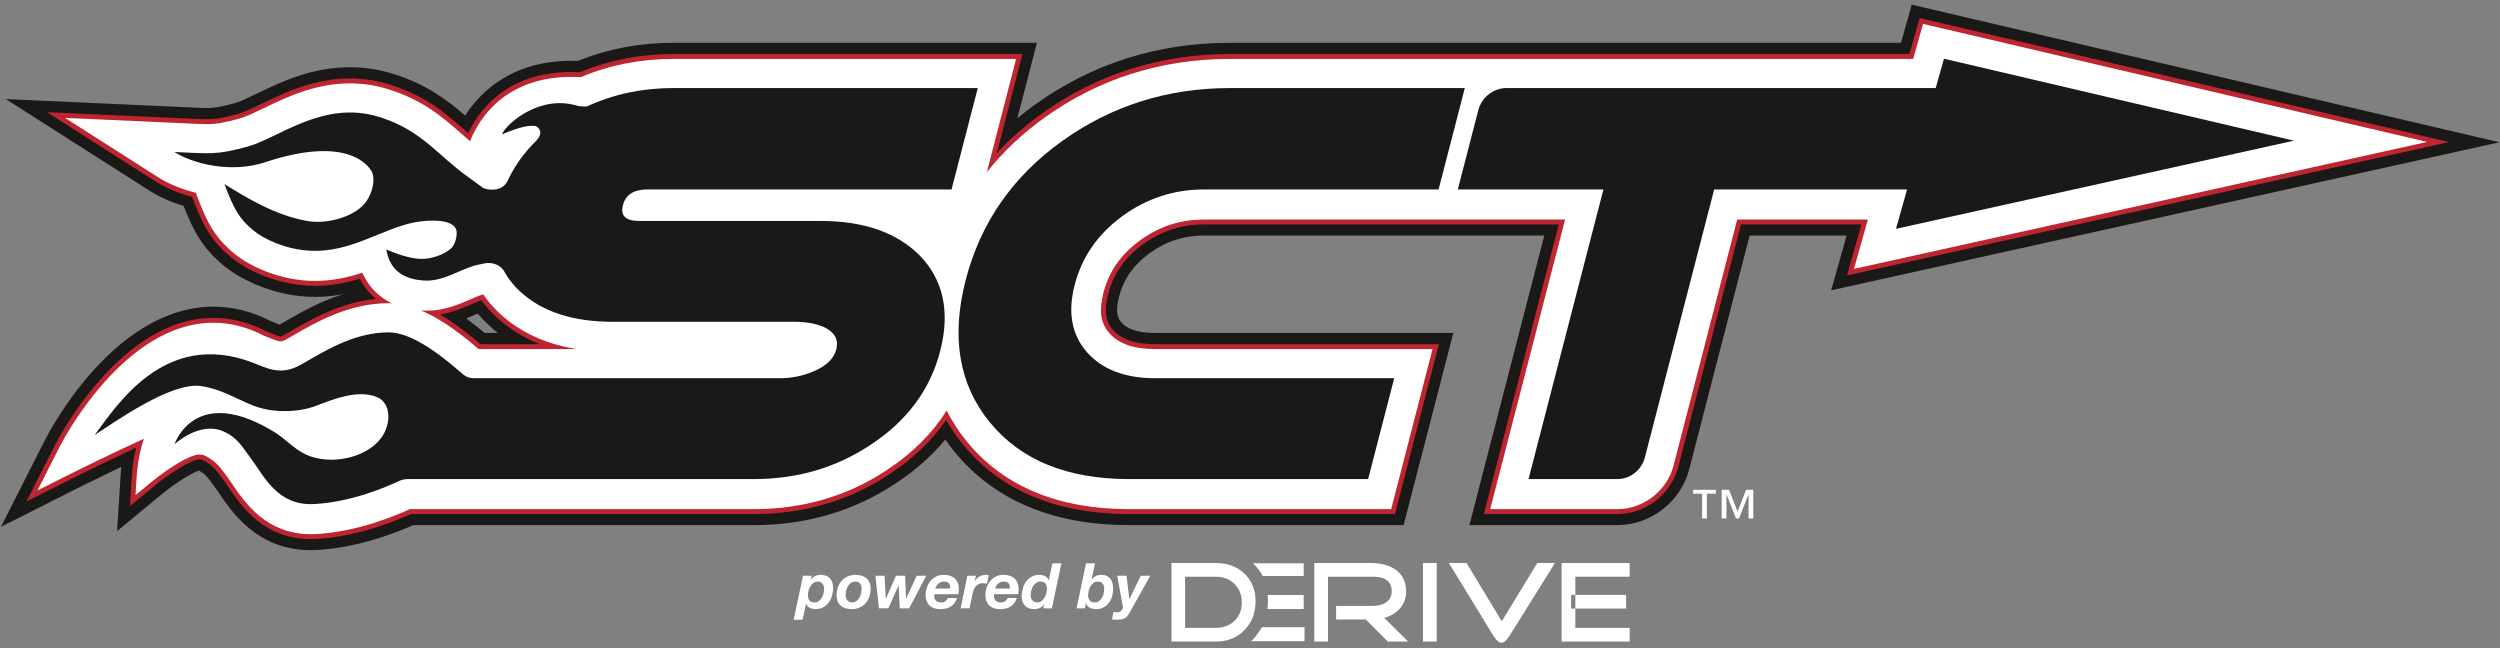 <?xml version="1.0" encoding="UTF-8" standalone="no"?>
<svg width="401px" height="104px" viewBox="0 0 401 104" version="1.1" xmlns="http://www.w3.org/2000/svg" xmlns:xlink="http://www.w3.org/1999/xlink" xmlns:sketch="http://www.bohemiancoding.com/sketch/ns">
    <rect x="0" y="0" width="401" height="104" fill="#808080" stroke="none"/>
    <!-- Generator: Sketch 3.3.2 (12043) - http://www.bohemiancoding.com/sketch -->
    <title>SCT LOGO</title>
    <desc>Created with Sketch.</desc>
    <defs></defs>
    <g id="Page-1" stroke="none" stroke-width="1" fill="none" fill-rule="evenodd" sketch:type="MSPage">
        <g id="home" sketch:type="MSArtboardGroup" transform="translate(-50, -23)">
            <g id="HEADER-+-VALUE-+-VIDEO" sketch:type="MSLayerGroup">
                <g id="HEADER" sketch:type="MSShapeGroup">
                    <g id="SCT-LOGO" transform="translate(50, 23.5)">
                        <path d="M273.777,78.68 L273.777,82.661 L273.016,82.661 L273.016,78.68 L271.572,78.68 L271.572,78.066 L275.22,78.066 L275.22,78.68 L273.777,78.68 L273.777,78.68 Z M280.469,82.661 L280.469,78.825 L280.447,78.825 L278.936,82.661 L278.454,82.661 L276.943,78.825 L276.922,78.825 L276.922,82.661 L276.16,82.661 L276.16,78.066 L277.335,78.066 L278.712,81.557 L280.066,78.066 L281.23,78.066 L281.23,82.661 L280.469,82.661 L280.469,82.661 Z" id="Fill-1" fill="#FFFFFF"></path>
                        <path d="M308.04,2.611 L309.984,3.065 L391.981,22.267 L296.533,43.414 L298.823,35.293 L279.107,35.293 L269.018,74.3 C267.903,78.615 263.871,81.747 259.433,81.747 L238.259,81.747 L250.273,35.293 L193.15,35.293 C189.427,35.293 186.159,36.362 183.16,38.561 C180.241,40.701 178.412,43.329 177.568,46.594 C176.875,49.275 177.124,51.104 178.376,52.528 C179.775,54.114 182.047,54.886 185.32,54.886 L230.548,54.886 L223.601,81.747 L181.135,81.747 C169.552,81.747 160.636,78.028 154.63,70.693 C153.553,69.377 152.6,67.973 151.79,66.508 C149.454,69.925 146.354,72.908 142.561,75.386 C136.222,79.606 128.936,81.747 120.911,81.747 L65.853,81.747 C63.413,82.87 57.313,85.374 50.764,85.74 C50.462,85.757 50.16,85.765 49.866,85.765 C42.405,85.765 38.88,80.577 36.774,77.478 C36.422,76.96 36.098,76.482 35.794,76.078 C34.692,74.607 34.279,74.057 32.99,73.312 C32.578,73.074 32.316,73.003 32.256,72.997 L31.981,72.975 C30.713,72.975 27.227,75.147 24.768,77.176 L21.053,80.242 L21.359,75.445 C21.365,75.344 21.503,73.302 22.13,70.946 C16.398,73.591 10.39,76.616 10.328,76.647 L4.657,79.509 L9.033,70.888 C9.452,70.062 19.46,50.662 34.225,50.662 C37.044,50.662 39.841,51.373 42.539,52.777 C42.791,52.874 43.039,52.975 43.286,53.075 C43.89,53.319 44.717,53.654 45.008,53.654 C45.05,53.654 45.221,53.636 45.638,53.401 C45.957,53.222 46.294,53.027 46.648,52.822 L46.788,52.741 C50.087,50.83 54.941,48.016 60.803,47.585 C59.547,46.643 58.544,45.428 57.807,43.954 C55.249,44.754 52.875,45.143 50.567,45.143 C50.161,45.143 49.757,45.131 49.367,45.108 C43.925,44.791 39.338,42.431 37.065,40.507 C33.909,37.837 32.689,35.509 30.988,30.969 L30.965,30.906 C28.757,30.328 26.678,29.458 25.083,28.44 L8.247,17.704 L28.215,18.605 C28.582,18.622 29.256,18.654 29.62,18.672 L29.864,18.683 C31.278,18.751 32.296,18.801 33.134,18.801 C34.664,18.801 35.725,18.62 38.292,17.923 C39.207,17.674 40.58,17.012 42.033,16.312 C45.771,14.509 50.422,12.264 56.148,12.264 C58.252,12.264 60.348,12.582 62.376,13.208 C68.169,14.997 71.378,17.823 74.482,20.556 C74.707,20.755 74.935,20.956 75.165,21.158 C76.771,17.659 81.161,11.226 91.692,11.226 C92.142,11.226 92.605,11.237 93.073,11.261 C97.689,9.324 102.719,8.343 108.027,8.343 L163.754,8.343 L159.515,24.731 C161.764,22.226 164.34,19.927 167.198,17.876 C176.013,11.55 186.16,8.343 197.358,8.343 L306.424,8.343 L308.04,2.611 L308.04,2.611 Z M76.99,54.886 L87.658,54.886 C84.611,53.829 81.965,52.266 79.757,50.211 C78.824,49.345 77.988,48.401 77.269,47.399 C76.819,47.558 76.268,47.797 75.692,48.048 C74.121,48.73 72.237,49.55 69.972,49.82 C72.957,51.472 75.535,53.642 76.99,54.886 L76.99,54.886 Z M306.642,0.249 L304.918,6.362 L197.358,6.362 C185.735,6.362 175.197,9.695 166.036,16.269 C165.056,16.972 164.105,17.706 163.187,18.467 L166.319,6.362 L108.027,6.362 C102.612,6.362 97.465,7.338 92.718,9.263 C92.371,9.251 92.027,9.245 91.692,9.245 C82.01,9.245 76.988,14.333 74.616,18.038 C71.773,15.582 68.396,12.993 62.965,11.316 C60.745,10.631 58.452,10.283 56.148,10.283 C49.967,10.283 45.088,12.637 41.167,14.528 C39.856,15.161 38.505,15.812 37.769,16.012 C35.224,16.703 34.38,16.82 33.134,16.82 C32.342,16.82 31.343,16.772 29.961,16.705 L29.714,16.693 C29.351,16.676 28.674,16.643 28.306,16.627 L8.337,15.725 L0.933,15.391 L24.012,30.109 C25.524,31.073 27.429,31.921 29.46,32.539 C31.101,36.778 32.522,39.263 35.778,42.017 C38.286,44.139 43.319,46.74 49.251,47.085 C49.679,47.111 50.123,47.123 50.567,47.123 C52.029,47.123 53.507,46.982 55.029,46.695 C51.256,47.86 48.116,49.68 45.789,51.029 L45.653,51.107 C45.376,51.268 45.112,51.42 44.859,51.564 C44.58,51.46 44.241,51.323 44.038,51.242 C43.812,51.15 43.587,51.059 43.36,50.97 C40.406,49.451 37.333,48.681 34.225,48.681 C27.577,48.681 20.846,52.302 14.761,59.152 C10.223,64.261 7.549,69.422 7.259,69.994 L0.149,84.004 L11.226,78.414 C11.42,78.317 15.123,76.453 19.464,74.386 C19.405,74.897 19.381,75.232 19.375,75.318 L18.778,84.691 L26.036,78.702 C28.429,76.727 31.031,75.234 31.918,74.984 C31.94,74.995 31.966,75.009 31.993,75.025 C32.93,75.566 33.149,75.859 34.201,77.262 C34.477,77.629 34.791,78.091 35.123,78.581 C37.303,81.789 41.35,87.746 49.866,87.746 C50.196,87.746 50.535,87.737 50.875,87.717 C57.452,87.35 63.587,84.935 66.284,83.728 L120.911,83.728 C129.337,83.728 136.992,81.475 143.665,77.033 C146.758,75.012 149.429,72.656 151.63,70.009 C152.09,70.672 152.578,71.319 153.091,71.945 C159.491,79.764 168.926,83.728 181.135,83.728 L225.142,83.728 L233.113,52.905 L185.32,52.905 C182.652,52.905 180.869,52.354 179.87,51.22 C179.318,50.593 178.841,49.611 179.493,47.088 C180.218,44.283 181.803,42.016 184.338,40.157 C186.983,38.216 189.866,37.274 193.15,37.274 L247.708,37.274 L235.694,83.728 L259.433,83.728 C264.764,83.728 269.605,79.971 270.943,74.794 L280.647,37.274 L296.199,37.274 L293.72,46.066 L400.898,22.321 L310.439,1.137 L306.642,0.249 L306.642,0.249 Z M74.786,50.577 C75.395,50.337 75.961,50.091 76.487,49.863 C76.533,49.843 76.58,49.822 76.627,49.802 C77.175,50.452 77.77,51.074 78.403,51.661 C78.87,52.095 79.355,52.51 79.859,52.905 L77.723,52.905 C76.979,52.276 75.973,51.448 74.786,50.577 L74.786,50.577 Z" id="Fill-2" fill="#1A1918"></path>
                        <path d="M49.866,85.579 C42.511,85.579 39.024,80.446 36.941,77.379 C36.593,76.867 36.264,76.383 35.956,75.971 C34.835,74.476 34.415,73.917 33.091,73.152 C32.62,72.879 32.333,72.813 32.27,72.811 L32.215,72.809 L32.086,72.798 L32.033,72.791 C32.025,72.79 32.007,72.788 31.981,72.788 C30.626,72.788 27.115,74.993 24.64,77.036 L21.283,79.805 L21.56,75.472 C21.567,75.366 21.719,73.106 22.439,70.596 C16.682,73.241 10.51,76.344 10.238,76.481 L5.115,79.067 L9.213,70.992 C9.629,70.171 19.582,50.877 34.225,50.877 C37.014,50.877 39.783,51.582 42.455,52.974 C42.71,53.072 42.961,53.173 43.211,53.274 C43.864,53.539 44.677,53.869 45.008,53.869 C45.095,53.869 45.306,53.832 45.737,53.59 C46.05,53.414 46.379,53.224 46.725,53.024 L46.888,52.929 C50.278,50.965 55.317,48.045 61.388,47.764 C59.892,46.771 58.726,45.418 57.912,43.724 C55.308,44.553 52.903,44.956 50.567,44.956 C50.168,44.956 49.768,44.944 49.38,44.921 C43.987,44.607 39.446,42.272 37.195,40.368 C34.074,37.727 32.864,35.418 31.177,30.912 L31.117,30.752 C28.891,30.179 26.794,29.306 25.191,28.284 L8.988,17.952 L28.206,18.82 C28.725,18.843 29.858,18.898 29.863,18.898 C31.27,18.966 32.29,19.015 33.134,19.015 C34.686,19.015 35.757,18.834 38.345,18.13 C39.277,17.877 40.659,17.211 42.12,16.506 C45.84,14.712 50.469,12.479 56.148,12.479 C58.232,12.479 60.308,12.793 62.317,13.413 C68.069,15.19 71.261,18.002 74.348,20.721 C74.641,20.979 74.937,21.24 75.238,21.501 C76.729,18.11 81.022,11.44 91.692,11.44 C92.152,11.44 92.628,11.453 93.109,11.478 C97.712,9.539 102.73,8.557 108.027,8.557 L163.494,8.557 L159.109,25.509 C161.477,22.769 164.231,20.266 167.316,18.053 C176.096,11.752 186.204,8.557 197.357,8.557 L306.577,8.557 L308.182,2.864 L391.077,22.276 L296.818,43.158 L299.088,35.106 L278.951,35.106 L268.824,74.263 C267.73,78.491 263.781,81.56 259.434,81.56 L238.518,81.56 L250.533,35.106 L193.15,35.106 C189.382,35.106 186.075,36.188 183.04,38.414 C180.083,40.582 178.229,43.246 177.373,46.557 C176.661,49.309 176.924,51.195 178.225,52.674 C179.664,54.306 181.985,55.1 185.32,55.1 L230.289,55.1 L223.445,81.56 L181.135,81.56 C169.616,81.56 160.751,77.866 154.786,70.58 C153.646,69.186 152.645,67.694 151.809,66.135 C149.467,69.645 146.322,72.703 142.451,75.232 C136.144,79.431 128.895,81.56 120.911,81.56 L65.809,81.56 C63.407,82.669 57.303,85.187 50.753,85.553 C50.447,85.57 50.149,85.579 49.866,85.579 L49.866,85.579 Z M88.948,55.1 C85.408,54.066 82.373,52.383 79.894,50.077 C78.932,49.186 78.076,48.21 77.346,47.174 C76.869,47.33 76.254,47.598 75.608,47.879 C73.903,48.62 71.822,49.525 69.291,49.697 C72.543,51.387 75.385,53.791 76.915,55.1 L88.948,55.1 L88.948,55.1 Z" id="Fill-3" fill="#FFFFFF"></path>
                        <path d="M308.459,3.332 L309.292,3.527 L309.847,3.656 L389.309,22.265 L298.833,42.31 L297.375,42.633 L299.609,34.713 L278.646,34.713 L268.442,74.165 C267.392,78.223 263.604,81.168 259.433,81.168 L239.027,81.168 L251.041,34.713 L193.15,34.713 C189.295,34.713 185.912,35.82 182.807,38.097 C179.773,40.322 177.871,43.057 176.992,46.459 C176.244,49.35 176.533,51.346 177.929,52.933 C179.448,54.655 181.865,55.493 185.32,55.493 L229.78,55.493 L223.14,81.168 L181.135,81.168 C169.74,81.168 160.978,77.522 155.092,70.332 C153.819,68.777 152.731,67.109 151.847,65.355 C149.499,69.059 146.271,72.266 142.235,74.903 C135.991,79.06 128.816,81.168 120.911,81.168 L65.722,81.168 C63.254,82.313 57.229,84.798 50.731,85.161 C50.437,85.178 50.146,85.186 49.866,85.186 C42.721,85.186 39.307,80.161 37.267,77.159 C36.917,76.642 36.585,76.155 36.271,75.736 C35.148,74.238 34.683,73.618 33.289,72.812 C32.796,72.527 32.436,72.422 32.279,72.418 L32.249,72.418 L32.221,72.415 L32.147,72.409 L32.12,72.407 L32.092,72.403 C32.072,72.4 32.035,72.396 31.981,72.396 C30.37,72.396 26.571,74.932 24.388,76.733 L21.734,78.923 L21.953,75.497 C21.962,75.354 22.146,72.646 23.076,69.873 C16.993,72.64 10.134,76.093 10.059,76.132 L6.009,78.176 L9.564,71.169 C9.977,70.356 19.824,51.269 34.225,51.269 C36.957,51.269 39.671,51.963 42.292,53.332 C42.551,53.432 42.808,53.535 43.062,53.638 C43.819,53.945 44.601,54.261 45.008,54.261 C45.234,54.261 45.537,54.154 45.931,53.932 C46.252,53.751 46.591,53.556 46.947,53.349 L47.085,53.269 C50.613,51.225 55.944,48.135 62.33,48.135 C62.511,48.135 62.692,48.14 62.873,48.15 C60.346,46.957 58.924,45.046 58.123,43.243 C56.211,43.874 53.571,44.563 50.567,44.563 C50.175,44.563 49.783,44.552 49.403,44.529 C44.107,44.221 39.654,41.933 37.451,40.068 C34.396,37.485 33.208,35.213 31.546,30.775 L31.414,30.422 C29.148,29.859 27.029,28.991 25.404,27.954 L10.439,18.411 L13.767,18.561 L28.188,19.212 C28.706,19.235 29.835,19.29 29.839,19.29 C31.258,19.359 32.283,19.408 33.134,19.408 C34.727,19.408 35.821,19.223 38.449,18.509 C39.416,18.246 40.812,17.573 42.292,16.859 C45.975,15.083 50.559,12.872 56.148,12.872 C58.193,12.872 60.229,13.18 62.2,13.789 C67.871,15.54 71.031,18.324 74.087,21.015 C74.513,21.39 74.947,21.773 75.391,22.153 C76.793,18.646 80.908,11.833 91.692,11.833 C92.175,11.833 92.674,11.847 93.179,11.874 C97.756,9.934 102.75,8.95 108.027,8.95 L162.985,8.95 L158.286,27.118 C160.874,23.864 163.975,20.935 167.546,18.371 C176.258,12.119 186.288,8.95 197.357,8.95 L306.875,8.95 L308.459,3.332 L308.459,3.332 Z M68.441,49.333 C68.181,49.333 67.92,49.324 67.665,49.307 C67.616,49.304 67.567,49.301 67.519,49.297 C71.311,50.887 74.722,53.742 76.769,55.493 L92.484,55.493 C87.499,54.682 83.37,52.774 80.163,49.791 C79.148,48.85 78.257,47.818 77.508,46.716 C77.505,46.717 77.503,46.717 77.5,46.718 C76.95,46.867 76.223,47.183 75.45,47.519 C73.592,48.327 71.279,49.333 68.441,49.333 L68.441,49.333 Z M307.905,2.396 L306.278,8.164 L197.357,8.164 C186.119,8.164 175.934,11.384 167.085,17.734 C164.435,19.636 162.027,21.75 159.895,24.043 L164.002,8.164 L108.027,8.164 C102.709,8.164 97.668,9.145 93.038,11.08 C92.582,11.059 92.131,11.047 91.692,11.047 C86.799,11.047 82.702,12.403 79.516,15.077 C77.298,16.938 75.925,19.109 75.098,20.857 C74.933,20.712 74.77,20.568 74.609,20.427 C71.49,17.68 68.266,14.84 62.433,13.038 C60.387,12.407 58.272,12.086 56.148,12.086 C50.378,12.086 45.705,14.341 41.949,16.153 C40.503,16.85 39.138,17.508 38.242,17.752 C35.694,18.443 34.644,18.623 33.134,18.623 C32.302,18.623 31.286,18.574 29.881,18.505 L29.875,18.505 L29.867,18.505 L29.783,18.501 C29.5,18.488 28.652,18.447 28.224,18.428 L13.802,17.776 L10.474,17.626 L7.538,17.494 L24.979,28.616 C26.567,29.628 28.628,30.496 30.819,31.08 C32.526,35.633 33.758,37.975 36.94,40.667 C39.236,42.61 43.867,44.994 49.357,45.314 C49.751,45.337 50.159,45.349 50.567,45.349 C52.847,45.349 55.19,44.972 57.709,44.199 C58.373,45.483 59.24,46.569 60.302,47.448 C54.616,47.997 49.914,50.721 46.689,52.59 L46.552,52.669 C46.198,52.875 45.862,53.069 45.544,53.248 C45.154,53.467 45.012,53.476 45.006,53.476 C44.753,53.475 43.88,53.122 43.359,52.911 C43.114,52.812 42.868,52.712 42.618,52.615 C39.895,51.201 37.071,50.484 34.225,50.484 C19.343,50.484 9.282,69.985 8.861,70.815 L4.221,79.958 L10.415,76.833 C10.477,76.801 16.212,73.912 21.842,71.304 C21.296,73.513 21.173,75.351 21.167,75.447 L20.833,80.687 L24.891,77.338 C27.274,75.372 30.772,73.181 31.981,73.181 L31.979,73.18 L32.002,73.183 L32.027,73.187 L32.053,73.189 L32.08,73.191 L32.153,73.198 L32.183,73.2 L32.208,73.202 L32.233,73.203 L32.24,73.203 C32.281,73.212 32.5,73.264 32.893,73.491 C34.149,74.216 34.524,74.718 35.64,76.207 C35.942,76.61 36.268,77.089 36.613,77.596 C38.742,80.73 42.303,85.971 49.866,85.971 C50.16,85.971 50.466,85.962 50.774,85.946 C57.322,85.58 63.42,83.089 65.895,81.953 L120.911,81.953 C128.975,81.953 136.297,79.801 142.673,75.556 C146.386,73.13 149.444,70.216 151.773,66.885 C152.555,68.263 153.463,69.584 154.481,70.828 C160.525,78.21 169.492,81.953 181.135,81.953 L223.751,81.953 L230.797,54.707 L185.32,54.707 C182.105,54.707 179.881,53.957 178.521,52.414 C177.299,51.026 177.07,49.304 177.755,46.656 C178.587,43.435 180.392,40.842 183.274,38.73 C186.239,36.556 189.469,35.498 193.15,35.498 L250.025,35.498 L238.01,81.953 L259.433,81.953 C263.958,81.953 268.068,78.76 269.205,74.361 L279.256,35.498 L298.569,35.498 L296.26,43.684 L297.546,43.4 L299.004,43.076 L392.845,22.287 L385.686,20.61 L310.028,2.892 L309.472,2.762 L307.905,2.396 L307.905,2.396 Z M70.559,49.946 C72.599,49.615 74.316,48.869 75.765,48.239 C76.281,48.014 76.777,47.799 77.198,47.643 C77.905,48.612 78.72,49.526 79.626,50.366 C81.607,52.209 83.936,53.66 86.587,54.707 L77.061,54.707 C75.674,53.523 73.313,51.544 70.559,49.946 L70.559,49.946 Z" id="Fill-4" fill="#BE2531"></path>
                        <path d="M170.33,22.15 C162.409,27.834 157.266,35.257 154.897,44.418 C152.527,53.582 153.82,61.196 158.784,67.256 C163.744,73.316 171.196,76.346 181.135,76.346 L219.448,76.346 L223.632,60.166 L185.32,60.166 C180.456,60.166 176.8,58.771 174.348,55.989 C171.895,53.203 171.237,49.61 172.378,45.2 C173.532,40.736 176.068,37.07 179.983,34.199 C183.898,31.328 188.287,29.891 193.15,29.891 L230.749,29.891 L234.957,13.623 L197.357,13.623 C187.26,13.623 178.251,16.465 170.33,22.15" id="Fill-5" fill="#1A1918"></path>
                        <path d="M367.936,22.062 L311.812,8.919 L310.485,13.623 L241.641,13.623 C239.557,13.623 237.653,15.112 237.124,17.157 L233.831,29.891 L257.19,29.891 L245.174,76.346 L259.433,76.346 C261.461,76.346 263.314,74.896 263.829,72.906 L274.954,29.891 L305.896,29.891 L304.117,36.201 L367.936,22.062" id="Fill-6" fill="#1A1918"></path>
                        <path d="M103.819,29.891 L152.629,29.891 L156.837,13.623 L108.027,13.623 C103.025,13.623 98.408,14.603 94.174,16.556 C93.656,16.612 93.154,16.574 92.733,16.504 C92.363,16.387 91.996,16.292 91.634,16.222 C91.633,16.222 91.627,16.22 91.627,16.22 L91.626,16.221 C85.65,15.068 80.839,19.901 80.53,21.031 C82.654,20.19 84.586,19.447 86.015,19.749 C86.015,19.749 87.475,20.505 86.015,22.068 C86.009,22.075 86.003,22.083 85.997,22.09 C84.04,24.007 82.505,26.165 81.391,28.564 C81.39,28.567 81.388,28.57 81.386,28.573 C80.36,30.524 77.811,29.872 77.453,29.624 C77.095,29.377 75.86,28.431 75.186,27.959 C70.227,24.48 67.706,20.385 60.79,18.249 C51.839,15.484 44.706,21.655 39.701,23.016 C34.742,24.362 33.966,24.151 27.972,23.881 C30.906,25.751 37.042,27.345 42.542,25.519 C56.2,20.985 59.392,26.45 59.691,27.158 C60.27,28.535 59.6,30.949 58.346,32.316 C56.525,34.306 52.434,35.526 49.2,34.934 C43.878,33.963 39.418,31.096 36.01,29.041 C37.494,33.003 38.348,34.526 40.534,36.375 C42.318,37.884 45.815,39.49 49.681,39.715 C56.181,40.095 61.281,36.173 66.482,35.169 C68.936,34.696 72.463,34.678 73.123,36.2 C73.524,37.126 72.936,38.856 72.349,39.355 C71.137,40.386 69.226,41.074 67.436,41.025 C65.589,40.974 63.301,40.078 61.966,39.527 C62.469,42.433 64.206,44.248 67.98,44.496 C71.136,44.703 73.709,42.71 76.399,42.024 C76.917,41.911 77.404,41.811 77.864,41.72 C78.608,41.629 79.897,41.678 80.767,42.833 C80.898,43.083 81.04,43.327 81.19,43.568 C81.195,43.581 81.202,43.593 81.207,43.606 C81.21,43.607 81.212,43.608 81.215,43.608 C81.805,44.548 82.533,45.429 83.412,46.244 C86.906,49.493 91.878,51.118 98.328,51.118 L127.436,51.118 C129.34,51.118 130.93,51.409 132.207,51.986 C133.9,52.8 134.545,53.989 134.14,55.554 C133.75,57.062 132.49,58.251 130.361,59.122 C128.701,59.815 126.945,60.166 125.096,60.166 L75.95,60.166 C75.338,60.166 74.761,59.958 74.315,59.576 C71.812,57.434 66.544,52.808 62.33,52.808 C56.563,52.808 51.562,56.143 48.271,57.992 C44.981,59.842 42.862,58.55 40.435,57.631 C26.357,52.307 18.635,64.676 15.189,69.27 C18.467,67.156 27.448,60.74 32.204,61.427 C35.502,61.902 37.77,63.411 40.576,64.541 C43.393,65.677 47.524,65.782 50.625,64.617 C53.167,63.664 57.455,61.826 60.587,63.249 C62.573,64.152 62.842,67.149 61.324,69.478 C59.306,72.577 54.041,74.09 49.931,72.745 C47.583,71.975 46.233,70.273 44.248,68.946 C31.242,60.831 27.995,70.756 27.995,70.756 C27.995,70.756 31.932,67.096 35.679,68.63 C38.048,69.601 38.845,71.162 40.088,72.821 C42.462,75.985 44.475,80.682 50.464,80.346 C56.42,80.013 62.021,77.59 63.936,76.683 C64.409,76.46 64.92,76.346 65.427,76.346 L120.911,76.346 C127.888,76.346 134.123,74.519 139.616,70.863 C145.472,67.036 149.199,62.02 150.803,55.816 C152.424,49.55 151.339,44.449 147.549,40.503 C143.855,36.793 138.546,34.939 131.62,34.939 L102.513,34.939 C100.345,34.939 99.482,34.096 99.916,32.415 C100.351,30.733 101.65,29.891 103.819,29.891" id="Fill-7" fill="#1A1918"></path>
                        <path d="M201.39,95.969 C201.39,97.825 200.792,99.361 199.596,100.578 C198.399,101.795 196.876,102.404 195.026,102.404 L187.902,102.404 L187.902,89.81 L195.026,89.81 C196.888,89.81 198.415,90.376 199.605,91.507 C200.795,92.638 201.39,94.125 201.39,95.969 L201.39,95.969 Z M199.189,96.153 C199.189,94.936 198.797,93.94 198.014,93.166 C197.23,92.391 196.235,92.004 195.026,92.004 L190.085,92.004 L190.085,100.21 L195.026,100.21 C196.235,100.21 197.23,99.835 198.014,99.085 C198.797,98.335 199.189,97.358 199.189,96.153 L199.189,96.153 Z" id="Fill-8" fill="#FFFFFF"></path>
                        <path d="M225.857,102.404 L222.601,102.404 L219.067,98.864 L214.312,98.864 L214.312,96.688 L220.232,96.688 C221.047,96.688 221.731,96.51 222.287,96.153 C222.915,95.735 223.23,95.139 223.23,94.364 C223.23,92.791 222.231,92.004 220.232,92.004 L213.016,92.004 L213.016,102.404 L210.815,102.404 L210.815,89.81 L219.881,89.81 C221.51,89.81 222.823,90.161 223.822,90.861 C224.969,91.661 225.543,92.834 225.543,94.383 C225.543,95.44 225.21,96.35 224.544,97.112 C223.927,97.825 223.088,98.323 222.027,98.605 L225.857,102.404" id="Fill-9" fill="#FFFFFF"></path>
                        <path d="M228.244,89.81 L230.446,89.81 L230.446,102.404 L228.244,102.404 L228.244,89.81 Z" id="Fill-10" fill="#FFFFFF"></path>
                        <path d="M249.411,89.81 L242.195,101.371 C241.689,102.195 241.233,102.606 240.826,102.606 C240.431,102.606 239.98,102.195 239.475,101.371 L232.407,89.81 L235.238,89.81 L240.881,99.158 L246.58,89.81 L249.411,89.81" id="Fill-11" fill="#FFFFFF"></path>
                        <path d="M261.4,102.404 L250.484,102.404 L250.484,89.81 L261.4,89.81 L261.4,92.004 L252.686,92.004 L252.686,100.21 L261.4,100.21 L261.4,102.404 L261.4,102.404 Z M252.009,94.917 L260.826,94.917 L260.826,97.112 L252.009,97.112 L252.009,94.917 Z" id="Fill-12" fill="#FFFFFF"></path>
                        <path d="M200.899,89.841 C200.912,89.854 200.937,89.822 200.951,89.835 C201.604,90.455 202.134,91.099 202.522,91.893 L209.114,91.893 L209.114,89.862 C209.114,89.862 204.068,89.842 200.899,89.841" id="Fill-13" fill="#FFFFFF"></path>
                        <path d="M203.343,94.937 C203.368,95.201 203.38,95.531 203.38,95.839 C203.38,96.303 203.352,96.657 203.297,97.186 L209.114,97.186 L209.114,94.937 L203.343,94.937" id="Fill-14" fill="#FFFFFF"></path>
                        <path d="M202.404,100.098 C202.027,100.76 201.543,101.482 200.95,102.086 C200.862,102.176 200.771,102.215 200.68,102.348 L209.246,102.348 L209.246,100.098 L202.404,100.098" id="Fill-15" fill="#FFFFFF"></path>
                        <path d="M130.194,91.847 L130.052,92.494 L130.073,92.514 C130.235,92.231 130.457,92.026 130.737,91.898 C131.018,91.77 131.32,91.705 131.645,91.705 C132.28,91.705 132.771,91.891 133.116,92.261 C133.46,92.632 133.633,93.134 133.633,93.768 C133.633,94.199 133.576,94.62 133.46,95.031 C133.345,95.442 133.17,95.81 132.933,96.133 C132.696,96.457 132.401,96.717 132.046,96.911 C131.69,97.107 131.269,97.205 130.782,97.205 C130.634,97.205 130.484,97.187 130.331,97.154 C130.179,97.12 130.037,97.07 129.906,97.002 C129.773,96.935 129.655,96.849 129.55,96.744 C129.445,96.64 129.365,96.516 129.311,96.376 L129.282,96.376 L128.733,98.903 L127.303,98.903 L128.804,91.847 L130.194,91.847 L130.194,91.847 Z M130.469,93.004 C130.272,93.15 130.108,93.332 129.976,93.555 C129.844,93.778 129.746,94.019 129.682,94.278 C129.618,94.538 129.586,94.778 129.586,95.001 C129.586,95.344 129.67,95.619 129.84,95.825 C130.008,96.03 130.268,96.133 130.62,96.133 C130.897,96.133 131.134,96.062 131.33,95.921 C131.527,95.779 131.689,95.601 131.817,95.385 C131.945,95.17 132.041,94.933 132.101,94.677 C132.162,94.421 132.193,94.178 132.193,93.949 C132.193,93.795 132.171,93.646 132.127,93.504 C132.083,93.364 132.018,93.241 131.933,93.136 C131.849,93.031 131.743,92.947 131.615,92.883 C131.486,92.819 131.337,92.788 131.168,92.788 C130.897,92.788 130.664,92.859 130.469,93.004 L130.469,93.004 Z" id="Fill-16" fill="#FFFFFF"></path>
                        <path d="M134.399,93.702 C134.537,93.308 134.737,92.962 134.997,92.665 C135.258,92.369 135.573,92.135 135.946,91.964 C136.318,91.791 136.737,91.705 137.204,91.705 C137.562,91.705 137.892,91.751 138.192,91.842 C138.493,91.933 138.752,92.07 138.969,92.251 C139.185,92.433 139.353,92.662 139.471,92.939 C139.589,93.215 139.648,93.542 139.648,93.92 C139.648,94.378 139.579,94.808 139.44,95.208 C139.302,95.609 139.1,95.957 138.837,96.254 C138.573,96.551 138.254,96.783 137.878,96.952 C137.503,97.12 137.075,97.205 136.595,97.205 C135.865,97.205 135.282,97.018 134.845,96.644 C134.409,96.269 134.191,95.709 134.191,94.96 C134.191,94.516 134.26,94.096 134.399,93.702 L134.399,93.702 Z M135.698,95.405 C135.741,95.547 135.807,95.671 135.895,95.779 C135.983,95.887 136.092,95.972 136.22,96.038 C136.348,96.101 136.497,96.133 136.666,96.133 C136.936,96.133 137.168,96.06 137.361,95.916 C137.553,95.771 137.712,95.589 137.838,95.37 C137.963,95.151 138.055,94.913 138.116,94.657 C138.178,94.401 138.207,94.162 138.207,93.939 C138.207,93.589 138.128,93.31 137.969,93.101 C137.811,92.891 137.538,92.788 137.152,92.788 C136.889,92.788 136.661,92.859 136.468,93.004 C136.276,93.15 136.118,93.329 135.996,93.545 C135.875,93.761 135.784,93.994 135.723,94.248 C135.662,94.501 135.631,94.738 135.631,94.96 C135.631,95.116 135.654,95.264 135.698,95.405 L135.698,95.405 Z" id="Fill-17" fill="#FFFFFF"></path>
                        <path d="M144.324,97.073 L144.141,93.404 L144.121,93.404 L142.498,97.073 L140.987,97.073 L140.409,91.847 L141.879,91.847 L142.082,95.526 L142.102,95.526 L143.715,91.847 L145.176,91.847 L145.338,95.496 L145.358,95.496 L147.042,91.847 L148.563,91.847 L145.825,97.073 L144.324,97.073" id="Fill-18" fill="#FFFFFF"></path>
                        <path d="M149.852,94.9 L149.852,94.981 L149.852,95.112 C149.852,95.415 149.947,95.661 150.136,95.85 C150.325,96.039 150.616,96.133 151.008,96.133 C151.15,96.133 151.278,96.111 151.389,96.067 C151.5,96.023 151.598,95.967 151.682,95.9 C151.767,95.833 151.842,95.756 151.906,95.668 C151.97,95.58 152.029,95.496 152.083,95.415 L153.524,95.415 C153.409,95.712 153.273,95.972 153.118,96.193 C152.963,96.416 152.777,96.603 152.56,96.754 C152.344,96.906 152.092,97.019 151.805,97.093 C151.517,97.168 151.184,97.205 150.806,97.205 C150.454,97.205 150.134,97.158 149.847,97.063 C149.56,96.969 149.315,96.825 149.111,96.633 C148.909,96.441 148.752,96.204 148.64,95.921 C148.529,95.638 148.472,95.308 148.472,94.93 C148.472,94.513 148.54,94.109 148.676,93.722 C148.811,93.334 149.001,92.991 149.249,92.691 C149.495,92.391 149.798,92.152 150.156,91.974 C150.514,91.795 150.917,91.705 151.364,91.705 C151.729,91.705 152.061,91.753 152.363,91.847 C152.663,91.942 152.921,92.084 153.133,92.276 C153.346,92.469 153.512,92.707 153.63,92.994 C153.748,93.281 153.808,93.613 153.808,93.989 C153.808,94.246 153.78,94.519 153.727,94.809 L149.862,94.809 C149.855,94.842 149.852,94.873 149.852,94.9 L149.852,94.9 Z M152.383,93.499 C152.359,93.369 152.313,93.249 152.245,93.141 C152.178,93.033 152.08,92.947 151.952,92.883 C151.822,92.819 151.655,92.788 151.445,92.788 C151.242,92.788 151.062,92.817 150.907,92.878 C150.752,92.939 150.616,93.02 150.501,93.121 C150.386,93.222 150.29,93.34 150.213,93.474 C150.134,93.609 150.068,93.751 150.014,93.899 L152.418,93.899 C152.418,93.764 152.407,93.631 152.383,93.499 L152.383,93.499 Z" id="Fill-19" fill="#FFFFFF"></path>
                        <path d="M156.537,91.847 L156.323,92.788 L156.343,92.807 C156.506,92.443 156.751,92.169 157.079,91.983 C157.408,91.798 157.764,91.705 158.149,91.705 C158.298,91.705 158.447,91.716 158.596,91.736 L158.301,93.131 C158.2,93.111 158.099,93.09 157.997,93.07 C157.895,93.05 157.794,93.04 157.693,93.04 C157.416,93.04 157.181,93.087 156.988,93.182 C156.795,93.275 156.633,93.404 156.501,93.565 C156.37,93.727 156.264,93.911 156.186,94.116 C156.109,94.322 156.046,94.536 155.999,94.759 L155.512,97.073 L154.082,97.073 L155.167,91.847 L156.537,91.847" id="Fill-20" fill="#FFFFFF"></path>
                        <path d="M159.438,94.9 L159.438,94.981 L159.438,95.112 C159.438,95.415 159.532,95.661 159.722,95.85 C159.91,96.039 160.202,96.133 160.594,96.133 C160.736,96.133 160.863,96.111 160.974,96.067 C161.086,96.023 161.184,95.967 161.268,95.9 C161.353,95.833 161.427,95.756 161.491,95.668 C161.555,95.58 161.614,95.496 161.669,95.415 L163.11,95.415 C162.994,95.712 162.859,95.972 162.704,96.193 C162.548,96.416 162.362,96.603 162.146,96.754 C161.929,96.906 161.678,97.019 161.39,97.093 C161.103,97.168 160.77,97.205 160.391,97.205 C160.04,97.205 159.72,97.158 159.433,97.063 C159.145,96.969 158.9,96.825 158.697,96.633 C158.494,96.441 158.337,96.204 158.225,95.921 C158.114,95.638 158.058,95.308 158.058,94.93 C158.058,94.513 158.126,94.109 158.261,93.722 C158.396,93.334 158.587,92.991 158.834,92.691 C159.081,92.391 159.383,92.152 159.742,91.974 C160.1,91.795 160.502,91.705 160.949,91.705 C161.314,91.705 161.647,91.753 161.948,91.847 C162.249,91.942 162.506,92.084 162.719,92.276 C162.932,92.469 163.097,92.707 163.215,92.994 C163.334,93.281 163.393,93.613 163.393,93.989 C163.393,94.246 163.366,94.519 163.312,94.809 L159.447,94.809 C159.44,94.842 159.438,94.873 159.438,94.9 L159.438,94.9 Z M161.968,93.499 C161.944,93.369 161.899,93.249 161.831,93.141 C161.764,93.033 161.666,92.947 161.537,92.883 C161.408,92.819 161.24,92.788 161.031,92.788 C160.827,92.788 160.647,92.817 160.492,92.878 C160.337,92.939 160.202,93.02 160.086,93.121 C159.971,93.222 159.875,93.34 159.798,93.474 C159.72,93.609 159.654,93.751 159.599,93.899 L162.004,93.899 C162.004,93.764 161.992,93.631 161.968,93.499 L161.968,93.499 Z" id="Fill-21" fill="#FFFFFF"></path>
                        <path d="M167.451,96.406 C167.289,96.689 167.067,96.893 166.787,97.018 C166.506,97.142 166.203,97.205 165.879,97.205 C165.242,97.205 164.75,97.021 164.403,96.654 C164.054,96.286 163.88,95.786 163.88,95.153 C163.88,94.721 163.938,94.3 164.052,93.889 C164.168,93.478 164.343,93.111 164.58,92.788 C164.816,92.464 165.114,92.202 165.473,92.004 C165.831,91.805 166.254,91.705 166.74,91.705 C167.045,91.705 167.338,91.773 167.618,91.908 C167.899,92.042 168.096,92.255 168.211,92.545 L168.231,92.545 L168.811,89.856 L170.25,89.856 L168.718,97.073 L167.328,97.073 L167.471,96.426 L167.451,96.406 L167.451,96.406 Z M166.187,92.999 C165.988,93.141 165.825,93.319 165.695,93.535 C165.567,93.751 165.473,93.987 165.412,94.243 C165.351,94.499 165.321,94.741 165.321,94.97 C165.321,95.126 165.343,95.274 165.387,95.415 C165.43,95.557 165.495,95.68 165.579,95.784 C165.663,95.889 165.771,95.972 165.899,96.038 C166.027,96.101 166.176,96.133 166.344,96.133 C166.615,96.133 166.849,96.06 167.045,95.916 C167.241,95.771 167.405,95.587 167.537,95.365 C167.669,95.143 167.767,94.901 167.832,94.642 C167.896,94.383 167.928,94.142 167.928,93.92 C167.928,93.575 167.843,93.301 167.674,93.095 C167.505,92.89 167.244,92.788 166.893,92.788 C166.622,92.788 166.387,92.858 166.187,92.999 L166.187,92.999 Z" id="Fill-22" fill="#FFFFFF"></path>
                        <path d="M175.637,89.856 L175.098,92.403 L175.119,92.403 C175.342,92.16 175.57,91.983 175.804,91.872 C176.038,91.761 176.326,91.705 176.671,91.705 C177.009,91.705 177.297,91.765 177.533,91.883 C177.77,92.001 177.964,92.16 178.116,92.362 C178.269,92.565 178.38,92.801 178.451,93.07 C178.522,93.34 178.557,93.626 178.557,93.93 C178.557,94.334 178.5,94.733 178.385,95.127 C178.27,95.521 178.097,95.872 177.868,96.178 C177.638,96.485 177.354,96.733 177.016,96.921 C176.678,97.11 176.286,97.205 175.839,97.205 C175.474,97.205 175.141,97.136 174.84,97.002 C174.539,96.867 174.324,96.618 174.196,96.254 L174.176,96.254 L174.003,97.073 L172.685,97.073 L174.196,89.856 L175.637,89.856 L175.637,89.856 Z M175.373,93.009 C175.177,93.158 175.015,93.343 174.891,93.565 C174.766,93.788 174.675,94.031 174.616,94.293 C174.559,94.555 174.53,94.802 174.53,95.031 C174.53,95.354 174.621,95.619 174.805,95.825 C174.987,96.03 175.244,96.133 175.575,96.133 C175.853,96.133 176.087,96.062 176.281,95.921 C176.473,95.779 176.631,95.599 176.757,95.379 C176.882,95.161 176.973,94.923 177.031,94.667 C177.088,94.411 177.117,94.172 177.117,93.949 C177.117,93.619 177.039,93.343 176.884,93.121 C176.729,92.898 176.464,92.788 176.092,92.788 C175.809,92.788 175.568,92.861 175.373,93.009 L175.373,93.009 Z" id="Fill-23" fill="#FFFFFF"></path>
                        <path d="M180.789,98.352 C180.661,98.497 180.519,98.61 180.364,98.69 C180.208,98.771 180.03,98.827 179.83,98.857 C179.631,98.888 179.396,98.903 179.126,98.903 C179.004,98.903 178.879,98.896 178.751,98.882 C178.622,98.869 178.494,98.859 178.365,98.852 L178.608,97.659 C178.703,97.659 178.8,97.67 178.898,97.69 C178.996,97.71 179.092,97.72 179.186,97.72 C179.356,97.72 179.491,97.695 179.592,97.644 C179.694,97.594 179.777,97.533 179.841,97.462 C179.905,97.391 179.959,97.316 180.003,97.234 C180.047,97.154 180.093,97.083 180.14,97.023 L179.207,91.847 L180.688,91.847 L181.144,95.587 L181.165,95.587 L182.981,91.847 L184.502,91.847 L181.165,97.8 C181.043,98.023 180.918,98.207 180.789,98.352" id="Fill-24" fill="#FFFFFF"></path>
                    </g>
                </g>
            </g>
        </g>
    </g>
</svg>